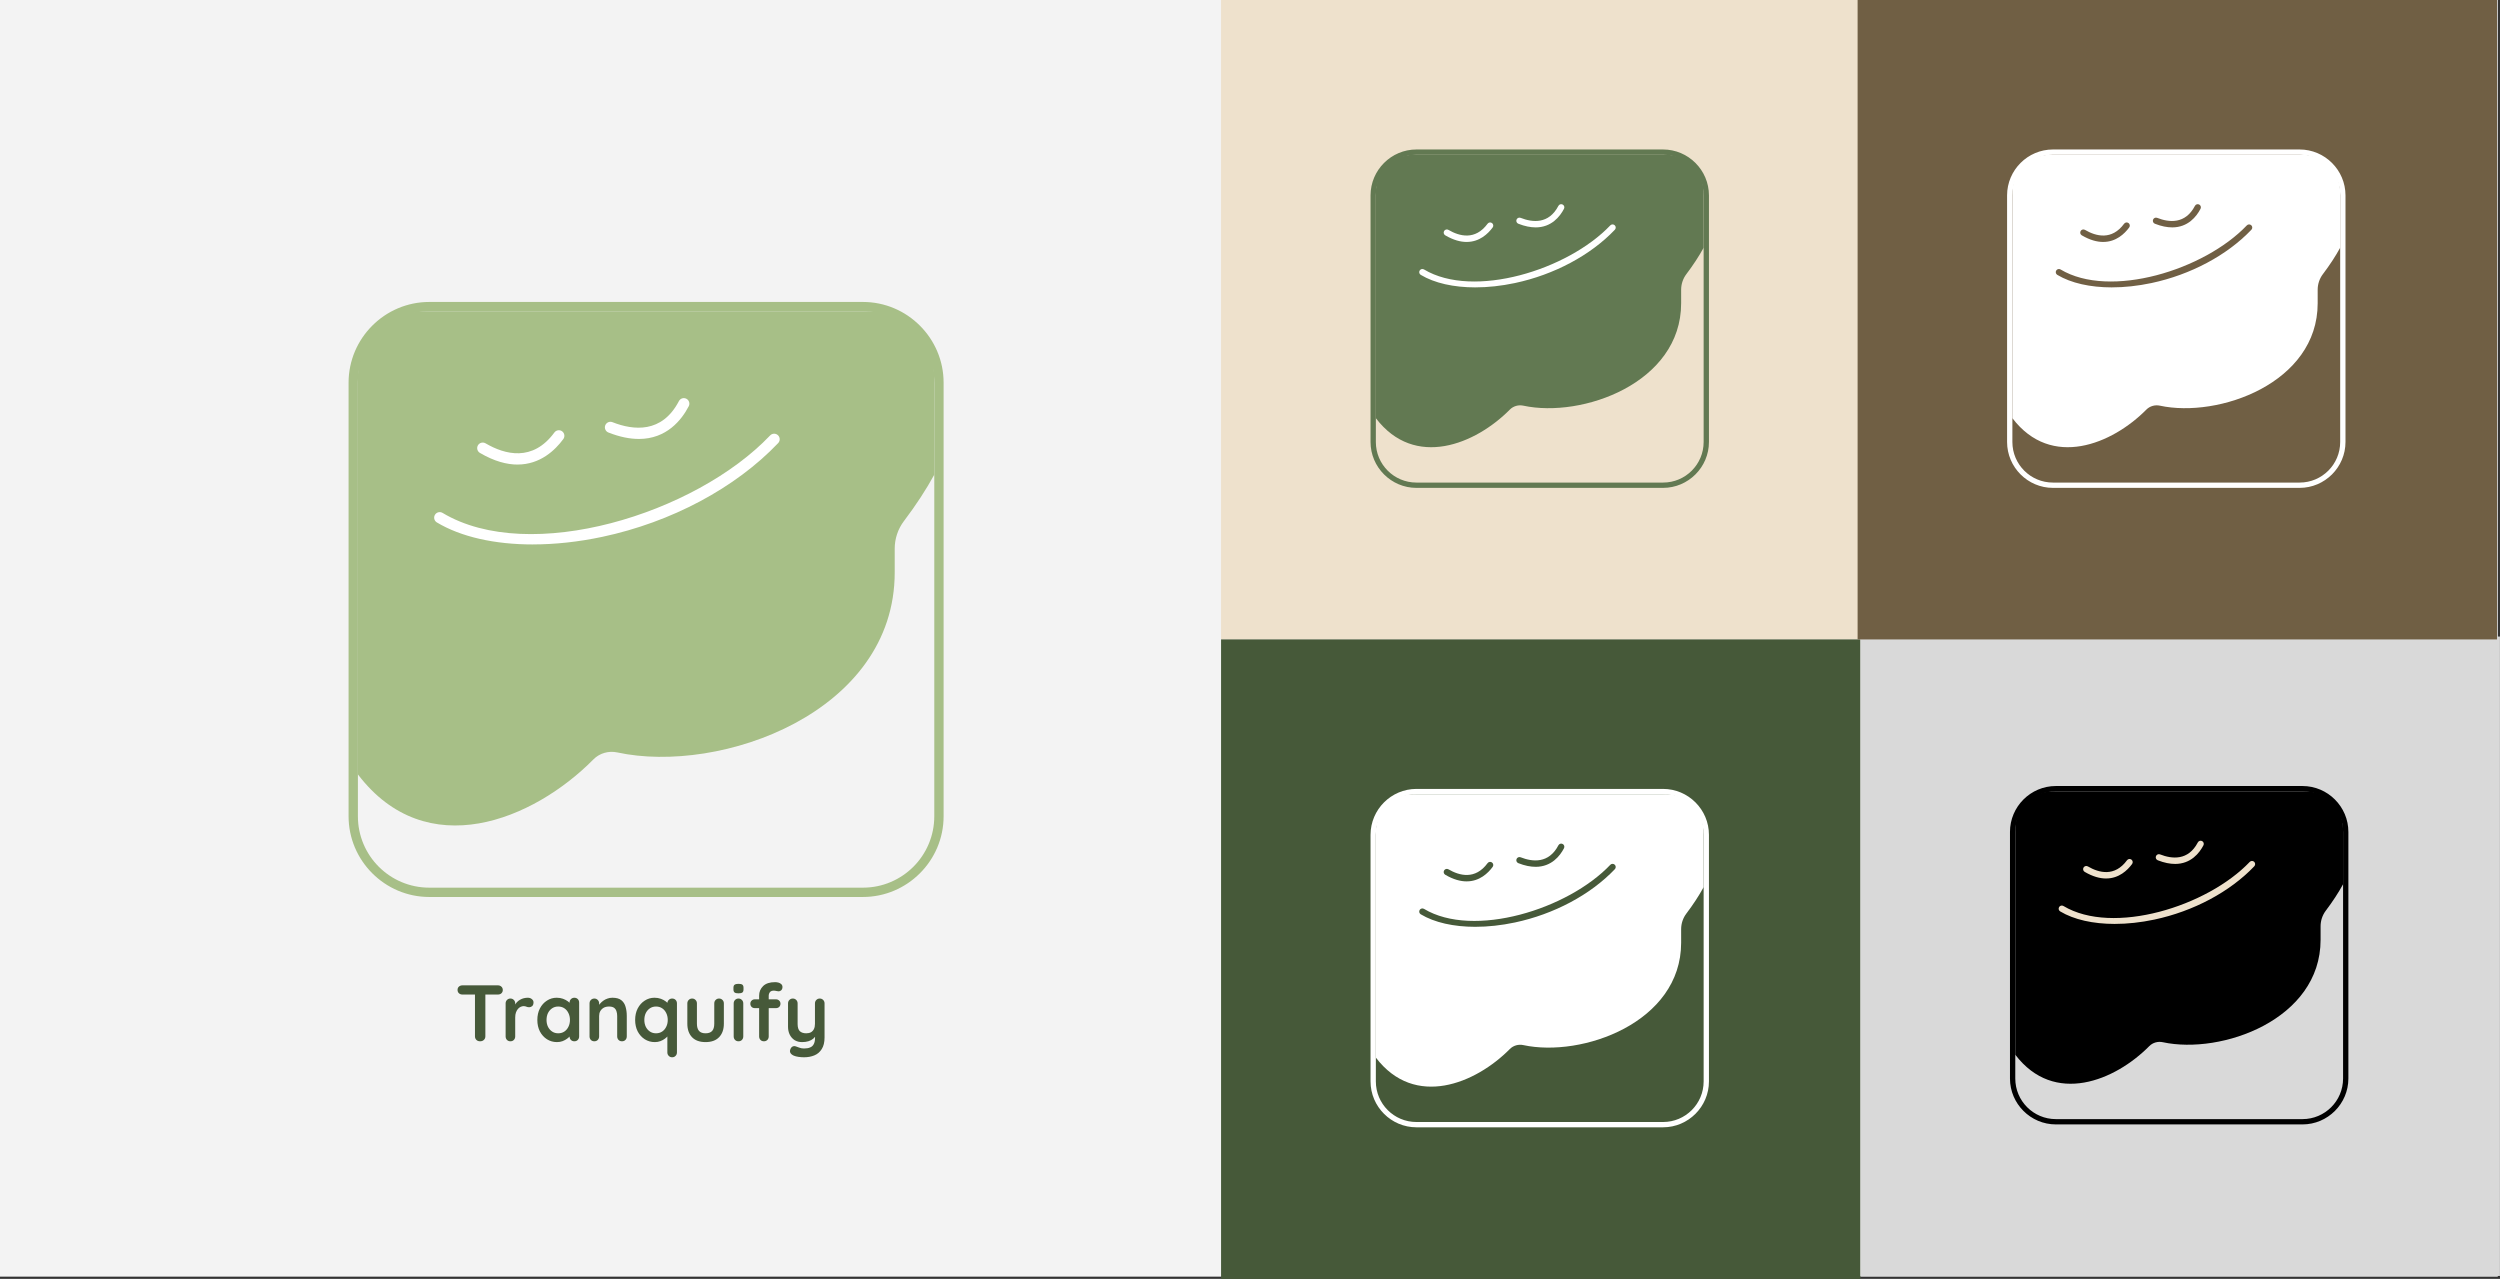 <svg width="1126" height="576" viewBox="0 0 1126 576" fill="none" xmlns="http://www.w3.org/2000/svg">
<rect x="0" y="0" width="1126" height="576" fill="#333333" stroke="none"/>
<rect width="1125" height="575" fill="#F3F3F3"/>
<path d="M216.232 469C215.56 469 215.008 468.796 214.576 468.388C214.144 467.956 213.928 467.428 213.928 466.804V445.924H218.608V466.804C218.608 467.428 218.38 467.956 217.924 468.388C217.492 468.796 216.928 469 216.232 469ZM208.276 447.94C207.652 447.94 207.124 447.748 206.692 447.364C206.284 446.98 206.08 446.476 206.08 445.852C206.08 445.228 206.284 444.736 206.692 444.376C207.124 443.992 207.652 443.8 208.276 443.8H224.26C224.884 443.8 225.4 443.992 225.808 444.376C226.24 444.76 226.456 445.264 226.456 445.888C226.456 446.512 226.24 447.016 225.808 447.4C225.4 447.76 224.884 447.94 224.26 447.94H208.276ZM229.891 469C229.267 469 228.751 468.796 228.343 468.388C227.935 467.956 227.731 467.428 227.731 466.804V451.936C227.731 451.312 227.935 450.796 228.343 450.388C228.751 449.956 229.267 449.74 229.891 449.74C230.515 449.74 231.031 449.956 231.439 450.388C231.847 450.796 232.051 451.312 232.051 451.936V455.32L231.799 452.908C232.063 452.332 232.399 451.828 232.807 451.396C233.239 450.94 233.719 450.568 234.247 450.28C234.775 449.968 235.339 449.74 235.939 449.596C236.539 449.452 237.139 449.38 237.739 449.38C238.459 449.38 239.059 449.584 239.539 449.992C240.043 450.4 240.295 450.88 240.295 451.432C240.295 452.224 240.091 452.8 239.683 453.16C239.275 453.496 238.831 453.664 238.351 453.664C237.895 453.664 237.475 453.58 237.091 453.412C236.731 453.244 236.311 453.16 235.831 453.16C235.399 453.16 234.955 453.268 234.499 453.484C234.067 453.676 233.659 453.988 233.275 454.42C232.915 454.852 232.615 455.392 232.375 456.04C232.159 456.664 232.051 457.408 232.051 458.272V466.804C232.051 467.428 231.847 467.956 231.439 468.388C231.031 468.796 230.515 469 229.891 469ZM258.686 449.38C259.31 449.38 259.826 449.584 260.234 449.992C260.642 450.4 260.846 450.928 260.846 451.576V466.804C260.846 467.428 260.642 467.956 260.234 468.388C259.826 468.796 259.31 469 258.686 469C258.062 469 257.546 468.796 257.138 468.388C256.73 467.956 256.526 467.428 256.526 466.804V465.04L257.318 465.364C257.318 465.676 257.15 466.06 256.814 466.516C256.478 466.948 256.022 467.38 255.446 467.812C254.87 468.244 254.186 468.616 253.394 468.928C252.626 469.216 251.786 469.36 250.874 469.36C249.218 469.36 247.718 468.94 246.374 468.1C245.03 467.236 243.962 466.06 243.17 464.572C242.402 463.06 242.018 461.332 242.018 459.388C242.018 457.42 242.402 455.692 243.17 454.204C243.962 452.692 245.018 451.516 246.338 450.676C247.658 449.812 249.122 449.38 250.73 449.38C251.762 449.38 252.71 449.536 253.574 449.848C254.438 450.16 255.182 450.556 255.806 451.036C256.454 451.516 256.946 452.008 257.282 452.512C257.642 452.992 257.822 453.4 257.822 453.736L256.526 454.204V451.576C256.526 450.952 256.73 450.436 257.138 450.028C257.546 449.596 258.062 449.38 258.686 449.38ZM251.414 465.4C252.47 465.4 253.394 465.136 254.186 464.608C254.978 464.08 255.59 463.36 256.022 462.448C256.478 461.536 256.706 460.516 256.706 459.388C256.706 458.236 256.478 457.204 256.022 456.292C255.59 455.38 254.978 454.66 254.186 454.132C253.394 453.604 252.47 453.34 251.414 453.34C250.382 453.34 249.47 453.604 248.678 454.132C247.886 454.66 247.262 455.38 246.806 456.292C246.374 457.204 246.158 458.236 246.158 459.388C246.158 460.516 246.374 461.536 246.806 462.448C247.262 463.36 247.886 464.08 248.678 464.608C249.47 465.136 250.382 465.4 251.414 465.4ZM275.82 449.38C277.596 449.38 278.94 449.752 279.852 450.496C280.788 451.24 281.424 452.236 281.76 453.484C282.12 454.708 282.3 456.076 282.3 457.588V466.804C282.3 467.428 282.096 467.956 281.688 468.388C281.28 468.796 280.764 469 280.14 469C279.516 469 279 468.796 278.592 468.388C278.184 467.956 277.98 467.428 277.98 466.804V457.588C277.98 456.796 277.872 456.088 277.656 455.464C277.464 454.816 277.104 454.3 276.576 453.916C276.048 453.532 275.292 453.34 274.308 453.34C273.348 453.34 272.532 453.532 271.86 453.916C271.212 454.3 270.708 454.816 270.348 455.464C270.012 456.088 269.844 456.796 269.844 457.588V466.804C269.844 467.428 269.64 467.956 269.232 468.388C268.824 468.796 268.308 469 267.684 469C267.06 469 266.544 468.796 266.136 468.388C265.728 467.956 265.524 467.428 265.524 466.804V451.936C265.524 451.312 265.728 450.796 266.136 450.388C266.544 449.956 267.06 449.74 267.684 449.74C268.308 449.74 268.824 449.956 269.232 450.388C269.64 450.796 269.844 451.312 269.844 451.936V453.484L269.304 453.376C269.52 452.968 269.832 452.536 270.24 452.08C270.648 451.6 271.128 451.156 271.68 450.748C272.232 450.34 272.856 450.016 273.552 449.776C274.248 449.512 275.004 449.38 275.82 449.38ZM302.737 449.74C303.361 449.74 303.877 449.944 304.285 450.352C304.693 450.76 304.897 451.288 304.897 451.936V474.004C304.897 474.628 304.693 475.144 304.285 475.552C303.877 475.984 303.361 476.2 302.737 476.2C302.113 476.2 301.597 475.984 301.189 475.552C300.781 475.144 300.577 474.628 300.577 474.004V465.04L301.369 465.364C301.369 465.676 301.201 466.06 300.865 466.516C300.529 466.948 300.073 467.38 299.497 467.812C298.921 468.244 298.237 468.616 297.445 468.928C296.677 469.216 295.837 469.36 294.925 469.36C293.269 469.36 291.769 468.94 290.425 468.1C289.081 467.236 288.013 466.06 287.221 464.572C286.453 463.06 286.069 461.332 286.069 459.388C286.069 457.42 286.453 455.692 287.221 454.204C288.013 452.692 289.069 451.516 290.389 450.676C291.709 449.812 293.173 449.38 294.781 449.38C295.813 449.38 296.761 449.536 297.625 449.848C298.489 450.16 299.233 450.556 299.857 451.036C300.505 451.516 300.997 452.008 301.333 452.512C301.693 452.992 301.873 453.4 301.873 453.736L300.577 454.204V451.936C300.577 451.312 300.781 450.796 301.189 450.388C301.597 449.956 302.113 449.74 302.737 449.74ZM295.465 465.4C296.521 465.4 297.445 465.136 298.237 464.608C299.029 464.08 299.641 463.36 300.073 462.448C300.529 461.536 300.757 460.516 300.757 459.388C300.757 458.236 300.529 457.204 300.073 456.292C299.641 455.38 299.029 454.66 298.237 454.132C297.445 453.604 296.521 453.34 295.465 453.34C294.433 453.34 293.521 453.604 292.729 454.132C291.937 454.66 291.313 455.38 290.857 456.292C290.425 457.204 290.209 458.236 290.209 459.388C290.209 460.516 290.425 461.536 290.857 462.448C291.313 463.36 291.937 464.08 292.729 464.608C293.521 465.136 294.433 465.4 295.465 465.4ZM323.866 449.74C324.49 449.74 325.006 449.956 325.414 450.388C325.822 450.796 326.026 451.312 326.026 451.936V461.08C326.026 463.624 325.318 465.64 323.902 467.128C322.486 468.616 320.446 469.36 317.782 469.36C315.118 469.36 313.078 468.616 311.662 467.128C310.27 465.64 309.574 463.624 309.574 461.08V451.936C309.574 451.312 309.778 450.796 310.186 450.388C310.594 449.956 311.11 449.74 311.734 449.74C312.358 449.74 312.874 449.956 313.282 450.388C313.69 450.796 313.894 451.312 313.894 451.936V461.08C313.894 462.544 314.218 463.636 314.866 464.356C315.514 465.052 316.486 465.4 317.782 465.4C319.102 465.4 320.086 465.052 320.734 464.356C321.382 463.636 321.706 462.544 321.706 461.08V451.936C321.706 451.312 321.91 450.796 322.318 450.388C322.726 449.956 323.242 449.74 323.866 449.74ZM334.771 466.804C334.771 467.428 334.567 467.956 334.159 468.388C333.751 468.796 333.235 469 332.611 469C331.987 469 331.471 468.796 331.063 468.388C330.655 467.956 330.451 467.428 330.451 466.804V451.936C330.451 451.312 330.655 450.796 331.063 450.388C331.471 449.956 331.987 449.74 332.611 449.74C333.235 449.74 333.751 449.956 334.159 450.388C334.567 450.796 334.771 451.312 334.771 451.936V466.804ZM332.575 447.4C331.759 447.4 331.183 447.268 330.847 447.004C330.511 446.74 330.343 446.272 330.343 445.6V444.916C330.343 444.22 330.523 443.752 330.883 443.512C331.267 443.248 331.843 443.116 332.611 443.116C333.451 443.116 334.039 443.248 334.375 443.512C334.711 443.776 334.879 444.244 334.879 444.916V445.6C334.879 446.296 334.699 446.776 334.339 447.04C333.979 447.28 333.391 447.4 332.575 447.4ZM349.111 442.36C349.639 442.36 350.155 442.432 350.659 442.576C351.163 442.72 351.583 442.96 351.919 443.296C352.255 443.608 352.423 444.028 352.423 444.556C352.423 445.156 352.243 445.636 351.883 445.996C351.547 446.332 351.151 446.5 350.695 446.5C350.479 446.5 350.155 446.452 349.723 446.356C349.291 446.236 348.871 446.176 348.463 446.176C347.863 446.176 347.395 446.308 347.059 446.572C346.747 446.836 346.531 447.148 346.411 447.508C346.291 447.844 346.231 448.144 346.231 448.408V466.804C346.231 467.428 346.027 467.956 345.619 468.388C345.211 468.796 344.695 469 344.071 469C343.447 469 342.931 468.796 342.523 468.388C342.115 467.956 341.911 467.428 341.911 466.804V448.444C341.911 446.74 342.511 445.3 343.711 444.124C344.911 442.948 346.711 442.36 349.111 442.36ZM349.507 450.1C350.083 450.1 350.563 450.292 350.947 450.676C351.331 451.036 351.523 451.504 351.523 452.08C351.523 452.656 351.331 453.136 350.947 453.52C350.563 453.88 350.083 454.06 349.507 454.06H339.967C339.391 454.06 338.911 453.88 338.527 453.52C338.143 453.136 337.951 452.656 337.951 452.08C337.951 451.504 338.143 451.036 338.527 450.676C338.911 450.292 339.391 450.1 339.967 450.1H349.507ZM369.218 449.74C369.842 449.74 370.358 449.956 370.766 450.388C371.174 450.796 371.378 451.312 371.378 451.936V467.236C371.378 469.444 370.958 471.196 370.118 472.492C369.302 473.812 368.198 474.76 366.806 475.336C365.414 475.912 363.854 476.2 362.126 476.2C361.358 476.2 360.542 476.14 359.678 476.02C358.814 475.9 358.106 475.72 357.554 475.48C356.834 475.168 356.33 474.772 356.042 474.292C355.778 473.836 355.73 473.344 355.898 472.816C356.114 472.12 356.462 471.64 356.942 471.376C357.422 471.136 357.926 471.112 358.454 471.304C358.838 471.424 359.342 471.604 359.966 471.844C360.59 472.108 361.31 472.24 362.126 472.24C363.23 472.24 364.142 472.084 364.862 471.772C365.606 471.484 366.158 470.98 366.518 470.26C366.902 469.564 367.094 468.604 367.094 467.38V464.968L367.85 465.832C367.442 466.624 366.926 467.284 366.302 467.812C365.702 468.316 364.982 468.7 364.142 468.964C363.302 469.228 362.342 469.36 361.262 469.36C359.99 469.36 358.874 469.072 357.914 468.496C356.978 467.896 356.246 467.08 355.718 466.048C355.19 464.992 354.926 463.792 354.926 462.448V451.936C354.926 451.312 355.13 450.796 355.538 450.388C355.946 449.956 356.462 449.74 357.086 449.74C357.71 449.74 358.226 449.956 358.634 450.388C359.042 450.796 359.246 451.312 359.246 451.936V461.152C359.246 462.712 359.582 463.816 360.254 464.464C360.95 465.088 361.91 465.4 363.134 465.4C363.974 465.4 364.682 465.244 365.258 464.932C365.834 464.596 366.278 464.116 366.59 463.492C366.902 462.844 367.058 462.064 367.058 461.152V451.936C367.058 451.312 367.262 450.796 367.67 450.388C368.078 449.956 368.594 449.74 369.218 449.74Z" fill="#465939"/>
<path d="M390.89 140.2H191.1C174.58 140.2 161.2 153.59 161.2 170.1V348.79C192.1 389.37 240.32 369.3 267.29 342.02C270.09 339.19 274.16 338.06 278.04 338.9C324.4 348.92 402.98 321.04 402.98 257.81V247.08C402.98 242.61 404.44 238.25 407.13 234.69C412.59 227.48 417.11 220.53 420.79 213.82V170.1C420.79 153.58 407.4 140.19 390.88 140.19L390.89 140.2Z" fill="#A7BF87"/>
<path d="M388.66 136H193.34C173.35 136 157 152.35 157 172.34V367.66C157 387.65 173.35 404 193.34 404H388.66C408.65 404 425 387.65 425 367.66V172.34C425 152.35 408.65 136 388.66 136ZM420.8 367.66C420.8 385.41 406.41 399.8 388.66 399.8H193.34C175.59 399.8 161.2 385.41 161.2 367.66V172.34C161.2 154.59 175.59 140.2 193.34 140.2H388.66C406.41 140.2 420.8 154.59 420.8 172.34V367.66Z" fill="#A7BF87"/>
<path d="M233.12 209.24C228.27 209.24 222.63 207.78 216.16 203.99C214.97 203.29 214.57 201.76 215.26 200.57C215.96 199.38 217.49 198.98 218.68 199.67C227.43 204.79 239.92 208.11 249.69 194.8C250.51 193.69 252.07 193.44 253.18 194.26C254.29 195.08 254.53 196.64 253.72 197.75C250.05 202.74 243.32 209.23 233.12 209.23V209.24Z" fill="white"/>
<path d="M287.72 197.7C283.76 197.7 279.22 196.85 274.02 194.8C272.74 194.29 272.11 192.84 272.61 191.56C273.12 190.28 274.56 189.64 275.85 190.15C285.31 193.88 298.17 195.26 305.78 180.66C306.42 179.43 307.93 178.96 309.15 179.6C310.37 180.24 310.85 181.75 310.21 182.97C307.01 189.12 300.28 197.71 287.71 197.71L287.72 197.7Z" fill="white"/>
<path d="M240.02 245.22C222.86 245.22 207.67 241.85 196.76 235.3C195.58 234.59 195.19 233.05 195.9 231.87C196.61 230.69 198.15 230.3 199.33 231.01C238.52 254.52 313.22 231.48 346.87 196.12C347.82 195.12 349.4 195.08 350.4 196.03C351.4 196.98 351.44 198.56 350.49 199.56C331.22 219.8 302.36 235.19 271.3 241.79C260.51 244.08 249.93 245.21 240.01 245.21L240.02 245.22Z" fill="white"/>
<rect x="549.968" width="288" height="288" fill="#EEE1CC"/>
<path d="M750.31 69.713H636.686C627.291 69.713 619.682 77.329 619.682 86.718V188.342C637.255 211.42 664.678 200.006 680.017 184.491C681.609 182.882 683.924 182.239 686.13 182.717C712.496 188.416 757.185 172.56 757.185 136.6V130.498C757.185 127.956 758.016 125.476 759.546 123.451C762.651 119.351 765.221 115.398 767.314 111.582V86.718C767.314 77.323 759.699 69.708 750.304 69.708L750.31 69.713Z" fill="#627952"/>
<path d="M749.041 67.325H637.96C626.591 67.325 617.293 76.623 617.293 87.992V199.073C617.293 210.442 626.591 219.74 637.96 219.74H749.041C760.41 219.74 769.709 210.442 769.709 199.073V87.992C769.709 76.623 760.41 67.325 749.041 67.325ZM767.32 199.073C767.32 209.168 759.136 217.352 749.041 217.352H637.96C627.865 217.352 619.682 209.168 619.682 199.073V87.992C619.682 77.897 627.865 69.713 637.96 69.713H749.041C759.136 69.713 767.32 77.897 767.32 87.992V199.073Z" fill="#627952"/>
<path d="M660.584 108.977C657.825 108.977 654.618 108.147 650.938 105.992C650.261 105.594 650.034 104.723 650.426 104.047C650.824 103.37 651.695 103.142 652.371 103.535C657.348 106.447 664.451 108.335 670.007 100.765C670.474 100.134 671.361 99.992 671.992 100.458C672.623 100.924 672.76 101.812 672.299 102.443C670.212 105.281 666.384 108.972 660.584 108.972V108.977Z" fill="white"/>
<path d="M691.635 102.414C689.383 102.414 686.801 101.931 683.844 100.765C683.116 100.475 682.758 99.65 683.042 98.922C683.332 98.194 684.151 97.83 684.885 98.121C690.265 100.242 697.578 101.027 701.906 92.723C702.27 92.024 703.129 91.757 703.823 92.121C704.517 92.484 704.79 93.343 704.426 94.037C702.606 97.535 698.778 102.42 691.63 102.42L691.635 102.414Z" fill="white"/>
<path d="M664.508 129.44C654.749 129.44 646.11 127.523 639.905 123.798C639.234 123.394 639.012 122.519 639.416 121.847C639.82 121.176 640.696 120.955 641.367 121.358C663.655 134.729 706.138 121.626 725.275 101.516C725.815 100.947 726.714 100.924 727.282 101.465C727.851 102.005 727.874 102.904 727.334 103.472C716.375 114.983 699.961 123.736 682.297 127.489C676.161 128.791 670.144 129.434 664.502 129.434L664.508 129.44Z" fill="white"/>
<rect x="549.968" y="288" width="288" height="288" fill="#465939"/>
<path d="M750.31 357.713H636.686C627.291 357.713 619.682 365.329 619.682 374.718V476.342C637.255 499.42 664.678 488.006 680.017 472.491C681.609 470.882 683.924 470.239 686.13 470.717C712.496 476.416 757.185 460.56 757.185 424.6V418.498C757.185 415.956 758.016 413.476 759.546 411.451C762.651 407.351 765.221 403.398 767.314 399.582V374.718C767.314 365.323 759.699 357.708 750.304 357.708L750.31 357.713Z" fill="white"/>
<path d="M749.041 355.325H637.96C626.591 355.325 617.293 364.623 617.293 375.992V487.073C617.293 498.442 626.591 507.74 637.96 507.74H749.041C760.41 507.74 769.709 498.442 769.709 487.073V375.992C769.709 364.623 760.41 355.325 749.041 355.325ZM767.32 487.073C767.32 497.168 759.136 505.352 749.041 505.352H637.96C627.865 505.352 619.682 497.168 619.682 487.073V375.992C619.682 365.897 627.865 357.713 637.96 357.713H749.041C759.136 357.713 767.32 365.897 767.32 375.992V487.073Z" fill="white"/>
<path d="M660.584 396.977C657.825 396.977 654.618 396.147 650.938 393.992C650.261 393.594 650.034 392.723 650.426 392.047C650.824 391.37 651.695 391.142 652.371 391.535C657.348 394.447 664.451 396.335 670.007 388.765C670.474 388.134 671.361 387.992 671.992 388.458C672.623 388.924 672.76 389.812 672.299 390.443C670.212 393.281 666.384 396.972 660.584 396.972V396.977Z" fill="#465939"/>
<path d="M691.635 390.414C689.383 390.414 686.801 389.931 683.844 388.765C683.116 388.475 682.758 387.65 683.042 386.922C683.332 386.194 684.151 385.83 684.885 386.12C690.265 388.242 697.578 389.027 701.906 380.723C702.27 380.024 703.129 379.757 703.823 380.121C704.517 380.485 704.79 381.343 704.426 382.037C702.606 385.535 698.778 390.42 691.63 390.42L691.635 390.414Z" fill="#465939"/>
<path d="M664.508 417.44C654.749 417.44 646.11 415.523 639.905 411.798C639.234 411.394 639.012 410.519 639.416 409.847C639.82 409.176 640.696 408.955 641.367 409.358C663.655 422.729 706.138 409.626 725.275 389.516C725.815 388.947 726.714 388.924 727.282 389.465C727.851 390.005 727.874 390.904 727.334 391.472C716.375 402.983 699.961 411.736 682.297 415.489C676.161 416.791 670.144 417.434 664.502 417.434L664.508 417.44Z" fill="#465939"/>
<rect x="837.968" y="286.697" width="288" height="288" fill="#D9D9D9"/>
<path d="M1038.31 356.41H924.686C915.291 356.41 907.682 364.025 907.682 373.415V475.038C925.255 498.117 952.678 486.703 968.017 471.188C969.609 469.579 971.924 468.936 974.13 469.414C1000.5 475.112 1045.19 459.257 1045.19 423.297V417.194C1045.19 414.652 1046.02 412.173 1047.55 410.148C1050.65 406.048 1053.22 402.095 1055.31 398.279V373.415C1055.31 364.02 1047.7 356.405 1038.3 356.405L1038.31 356.41Z" fill="black"/>
<path d="M1037.04 354.021H925.96C914.592 354.021 905.293 363.32 905.293 374.689V485.77C905.293 497.139 914.592 506.437 925.96 506.437H1037.04C1048.41 506.437 1057.71 497.139 1057.71 485.77V374.689C1057.71 363.32 1048.41 354.021 1037.04 354.021ZM1055.32 485.77C1055.32 495.865 1047.14 504.048 1037.04 504.048H925.96C915.865 504.048 907.682 495.865 907.682 485.77V374.689C907.682 364.594 915.865 356.41 925.96 356.41H1037.04C1047.14 356.41 1055.32 364.594 1055.32 374.689V485.77Z" fill="black"/>
<path d="M948.584 395.674C945.825 395.674 942.618 394.844 938.938 392.688C938.261 392.29 938.034 391.42 938.426 390.743C938.824 390.067 939.695 389.839 940.371 390.232C945.348 393.143 952.451 395.032 958.007 387.462C958.474 386.831 959.361 386.688 959.992 387.155C960.623 387.621 960.76 388.508 960.299 389.14C958.212 391.978 954.384 395.668 948.584 395.668V395.674Z" fill="#EEE1CC"/>
<path d="M979.635 389.111C977.383 389.111 974.801 388.628 971.844 387.462C971.116 387.172 970.758 386.347 971.042 385.619C971.332 384.891 972.151 384.527 972.885 384.817C978.265 386.939 985.578 387.723 989.906 379.42C990.27 378.721 991.129 378.453 991.823 378.817C992.517 379.181 992.79 380.04 992.426 380.734C990.606 384.231 986.778 389.117 979.63 389.117L979.635 389.111Z" fill="#EEE1CC"/>
<path d="M952.508 416.137C942.749 416.137 934.11 414.22 927.905 410.495C927.234 410.091 927.012 409.216 927.416 408.544C927.82 407.873 928.696 407.652 929.367 408.055C951.655 421.426 994.138 408.323 1013.27 388.213C1013.82 387.644 1014.71 387.621 1015.28 388.162C1015.85 388.702 1015.87 389.601 1015.33 390.169C1004.37 401.68 987.961 410.433 970.297 414.186C964.161 415.488 958.144 416.131 952.502 416.131L952.508 416.137Z" fill="#EEE1CC"/>
<rect x="836.665" width="288" height="288" fill="#705F44"/>
<path d="M1037.01 69.713H923.383C913.988 69.713 906.378 77.329 906.378 86.718V188.342C923.952 211.42 951.375 200.006 966.713 184.491C968.306 182.882 970.621 182.239 972.827 182.717C999.193 188.416 1043.88 172.56 1043.88 136.6V130.498C1043.88 127.956 1044.71 125.476 1046.24 123.451C1049.35 119.351 1051.92 115.398 1054.01 111.582V86.718C1054.01 77.323 1046.4 69.708 1037 69.708L1037.01 69.713Z" fill="white"/>
<path d="M1035.74 67.325H924.657C913.288 67.325 903.99 76.623 903.99 87.992V199.073C903.99 210.442 913.288 219.74 924.657 219.74H1035.74C1047.11 219.74 1056.41 210.442 1056.41 199.073V87.992C1056.41 76.623 1047.11 67.325 1035.74 67.325ZM1054.02 199.073C1054.02 209.168 1045.83 217.352 1035.74 217.352H924.657C914.562 217.352 906.378 209.168 906.378 199.073V87.992C906.378 77.897 914.562 69.713 924.657 69.713H1035.74C1045.83 69.713 1054.02 77.897 1054.02 87.992V199.073Z" fill="white"/>
<path d="M947.28 108.977C944.522 108.977 941.315 108.147 937.635 105.992C936.958 105.594 936.731 104.723 937.123 104.047C937.521 103.37 938.391 103.142 939.068 103.535C944.044 106.447 951.148 108.335 956.704 100.765C957.17 100.134 958.058 99.992 958.689 100.458C959.32 100.924 959.457 101.812 958.996 102.443C956.909 105.281 953.081 108.972 947.28 108.972V108.977Z" fill="#705F44"/>
<path d="M978.332 102.414C976.08 102.414 973.498 101.931 970.541 100.765C969.813 100.475 969.455 99.65 969.739 98.922C970.029 98.194 970.848 97.83 971.582 98.121C976.962 100.242 984.275 101.027 988.603 92.723C988.967 92.024 989.826 91.757 990.52 92.121C991.214 92.484 991.487 93.343 991.123 94.037C989.303 97.535 985.475 102.42 978.327 102.42L978.332 102.414Z" fill="#705F44"/>
<path d="M951.205 129.44C941.445 129.44 932.807 127.523 926.602 123.798C925.931 123.394 925.709 122.519 926.113 121.847C926.517 121.176 927.393 120.955 928.064 121.358C950.352 134.729 992.835 121.626 1011.97 101.516C1012.51 100.947 1013.41 100.924 1013.98 101.465C1014.55 102.005 1014.57 102.904 1014.03 103.472C1003.07 114.983 986.658 123.736 968.994 127.489C962.858 128.791 956.841 129.434 951.199 129.434L951.205 129.44Z" fill="#705F44"/>
</svg>
